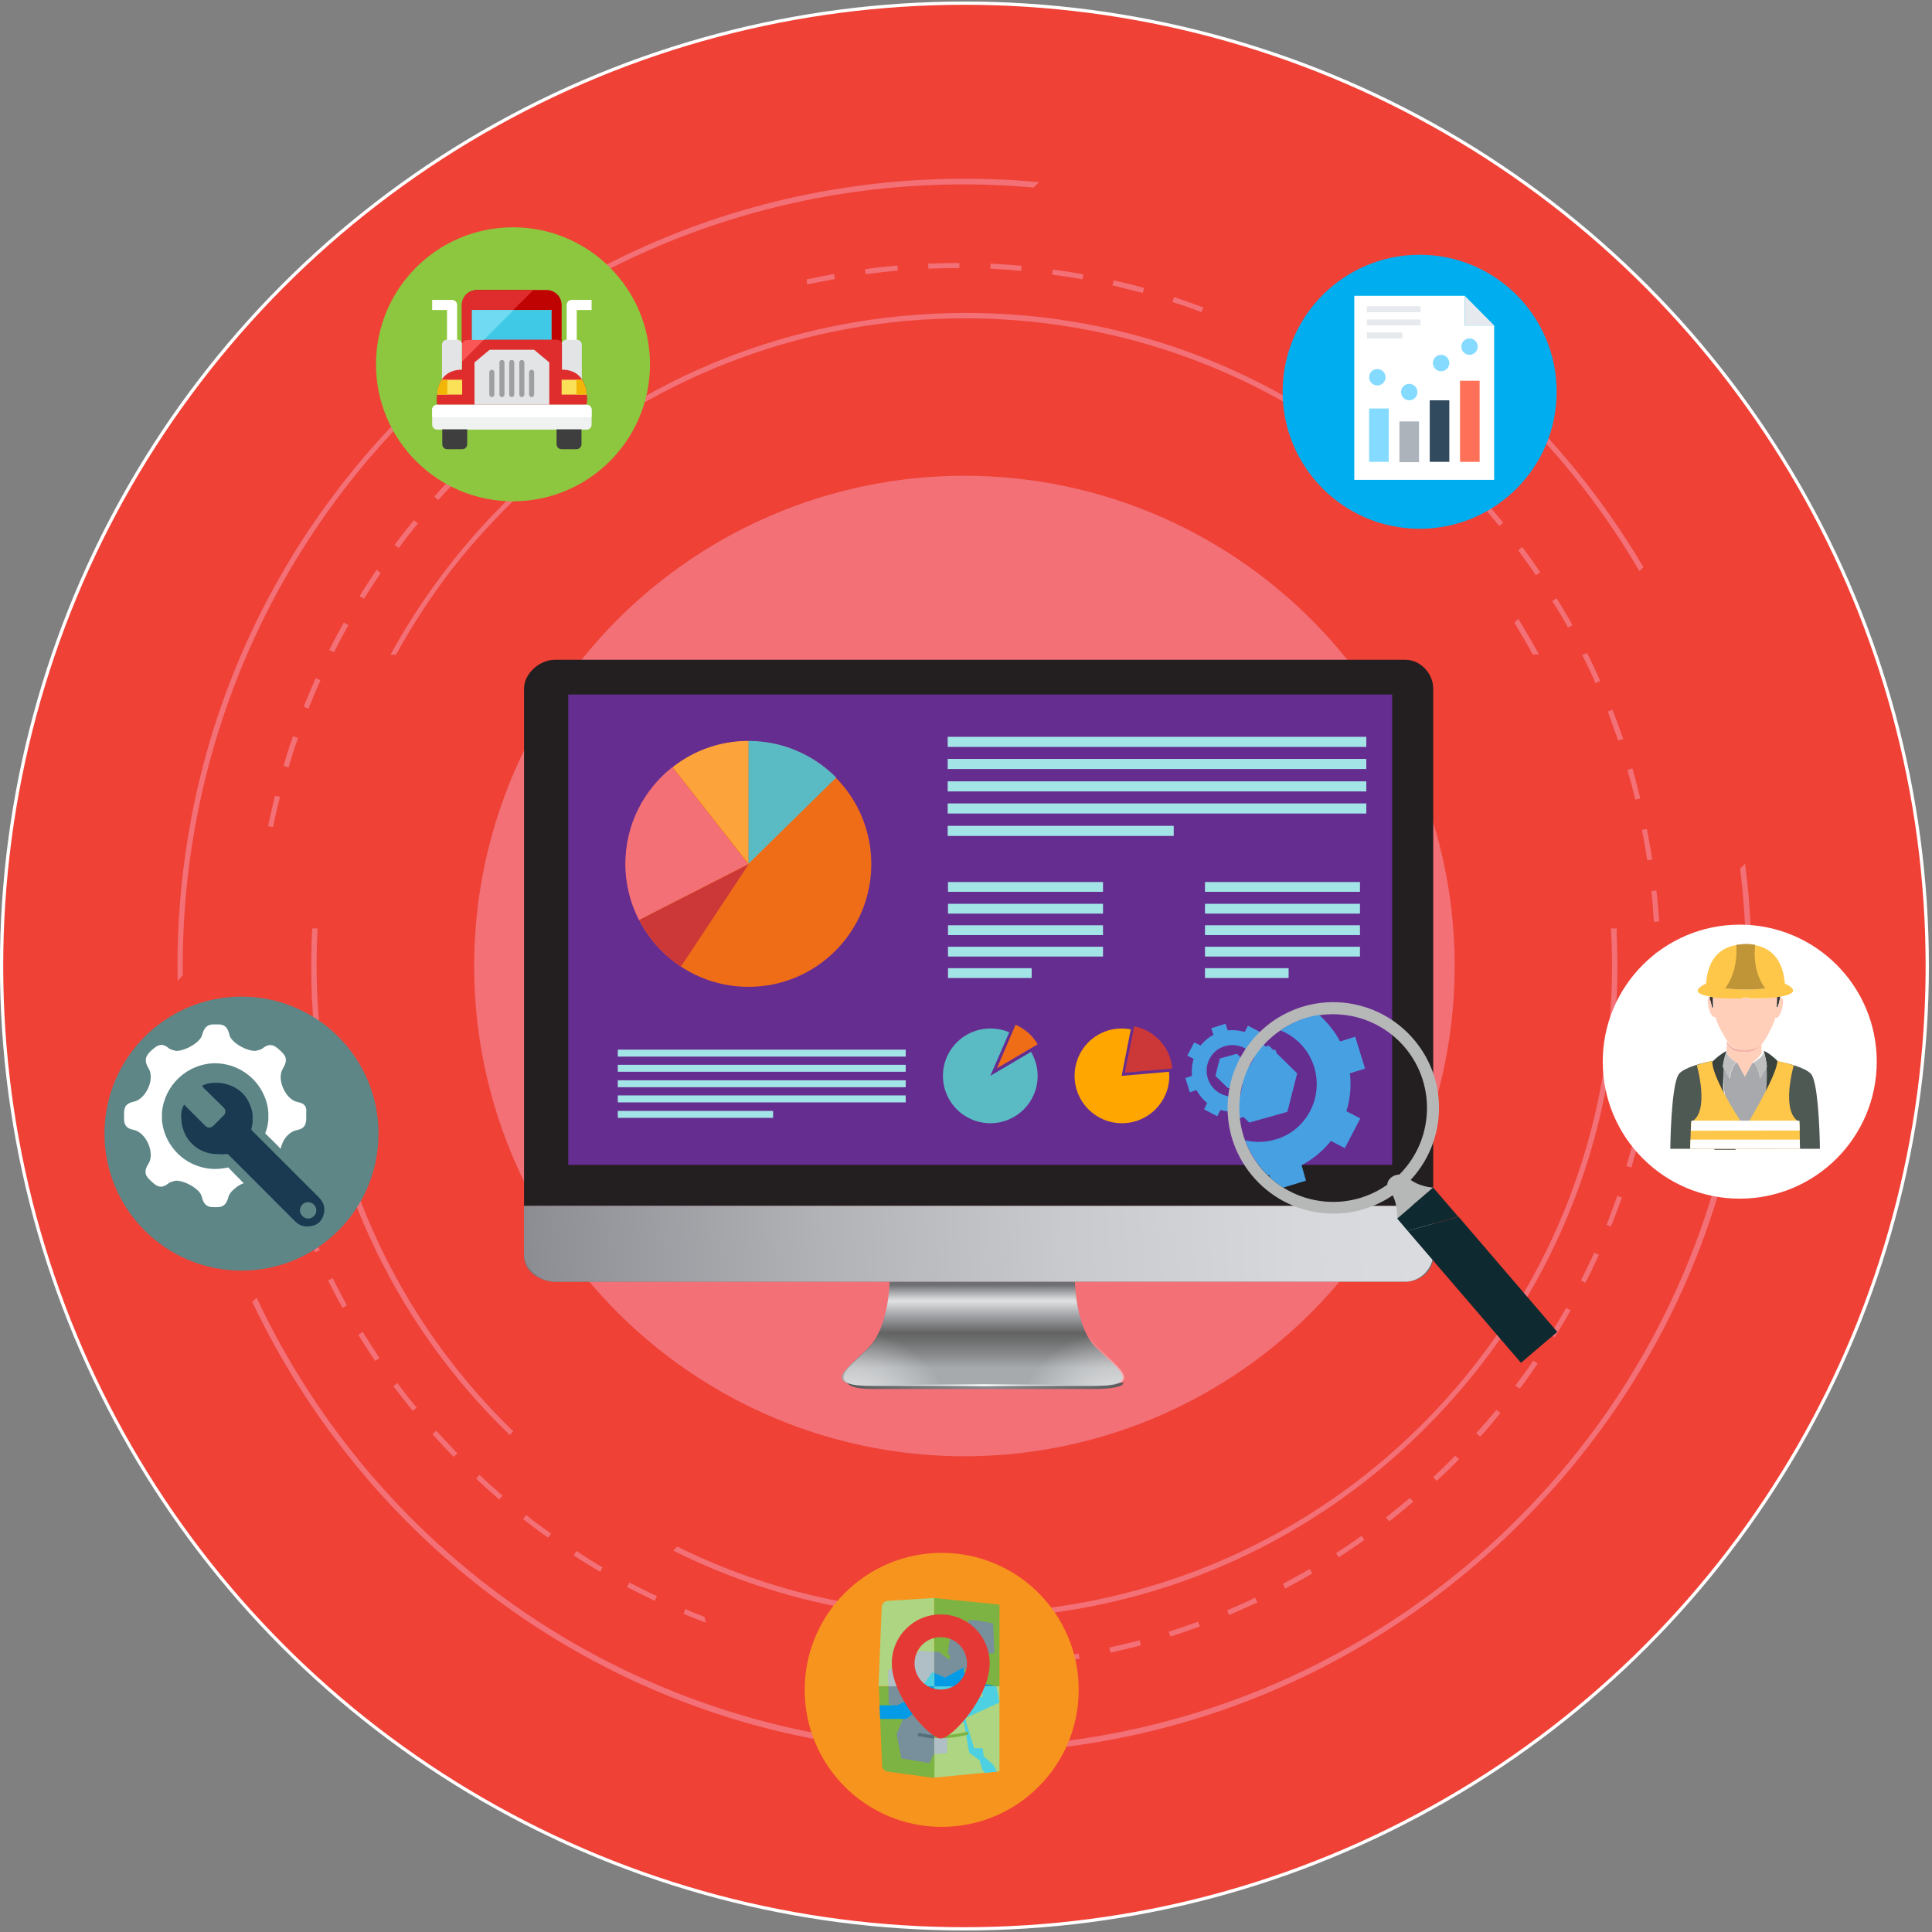 <?xml version="1.0" encoding="utf-8"?>
<!-- Generator: Adobe Illustrator 19.2.1, SVG Export Plug-In . SVG Version: 6.00 Build 0)  -->
<svg version="1.1" id="Layer_1" xmlns="http://www.w3.org/2000/svg" xmlns:xlink="http://www.w3.org/1999/xlink" x="0px" y="0px"
	 viewBox="0 0 612 612" style="enable-background:new 0 0 612 612;" xml:space="preserve">
<rect x="0" y="0" width="612" height="612" fill="#808080" stroke="none"/>
<style type="text/css">
	.st0{fill:#8AF9F6;}
	.st1{clip-path:url(#SVGID_3_);fill:#EF4136;stroke:#FFFFFF;stroke-width:1.035;stroke-miterlimit:10;}
	.st2{fill:none;stroke:#FFFFFF;stroke-width:1.035;stroke-miterlimit:10;}
	.st3{fill:#F27076;}
	.st4{fill:#662D91;}
	.st5{fill:url(#SVGID_4_);}
	.st6{fill:url(#SVGID_6_);}
	.st7{fill:url(#SVGID_7_);}
	.st8{fill:url(#SVGID_8_);}
	.st9{fill:url(#SVGID_9_);}
	.st10{fill:url(#SVGID_10_);}
	.st11{fill:#231F20;}
	.st12{fill:url(#SVGID_11_);}
	.st13{fill:#47A0E2;}
	.st14{fill:#0E2A30;}
	.st15{fill:#B6B7B7;}
	.st16{fill-rule:evenodd;clip-rule:evenodd;fill:#FFA600;}
	.st17{fill-rule:evenodd;clip-rule:evenodd;fill:#CC3737;}
	.st18{fill-rule:evenodd;clip-rule:evenodd;fill:#5ABBC4;}
	.st19{fill-rule:evenodd;clip-rule:evenodd;fill:#F06D17;}
	.st20{fill-rule:evenodd;clip-rule:evenodd;fill:#A3E5E6;}
	.st21{fill-rule:evenodd;clip-rule:evenodd;fill:#F27076;}
	.st22{fill-rule:evenodd;clip-rule:evenodd;fill:#FCA33B;}
	.st23{fill:#8DC63F;}
	.st24{fill:#5E8687;}
	.st25{fill:#F7941E;}
	.st26{fill:#DF2C2C;}
	.st27{fill:#BF0302;}
	.st28{fill:#40C9E7;}
	.st29{fill:#E2E4E5;}
	.st30{fill:#FFFFFF;}
	.st31{fill:#F0F1F1;}
	.st32{fill:#FBE158;}
	.st33{fill:#F3B607;}
	.st34{fill:#3E3E3F;}
	.st35{fill:#6FDAF1;}
	.st36{fill:#9E9FA0;}
	.st37{fill:#FA5655;}
	.st38{fill:none;}
	.st39{fill:#4F5954;}
	.st40{fill:#FFCFBA;}
	.st41{fill:#F4B4A7;}
	.st42{fill:#34393E;}
	.st43{fill:#A7A9AC;}
	.st44{fill:#3B433F;}
	.st45{fill:#BFBFBF;}
	.st46{fill:#323232;}
	.st47{fill:#FFC749;}
	.st48{fill:#BF9537;}
	.st49{fill:#00AEEF;}
	.st50{fill:#E6E9EE;}
	.st51{fill:#FF7058;}
	.st52{fill:#324A5E;}
	.st53{fill:#ACB3BA;}
	.st54{fill:#84DBFF;}
	.st55{fill:#193A51;}
	.st56{fill:#7CB342;}
	.st57{fill:#AED581;}
	.st58{fill:#B0BEC5;}
	.st59{fill:#78909C;}
	.st60{fill:#4DD0E1;}
	.st61{fill:#039BE5;}
	.st62{fill:#546E7A;}
	.st63{fill:#E53935;}
</style>
<g>
	<ellipse class="st0" cx="304.7" cy="566.9" rx="85.3" ry="7.6"/>
</g>
<g>
	<g>
		<g>
			<defs>
				<circle id="SVGID_2_" cx="305.5" cy="306" r="305"/>
			</defs>
			<clipPath id="SVGID_3_">
				<use xlink:href="#SVGID_2_"  style="overflow:visible;"/>
			</clipPath>
			<rect x="-9.7" y="-11.5" class="st1" width="631.8" height="631.8"/>
		</g>
		<g>
			<circle id="SVGID_1_" class="st2" cx="305.5" cy="306" r="305"/>
		</g>
	</g>
</g>
<g>
	<path class="st3" d="M57.9,308.9c-0.8-67.6,25.9-135.2,79.2-184.7C190.5,74.8,260,53.4,327.4,59.4l1.8-1.7
		c-4.7-0.4-9.4-0.8-14.1-0.9c-66.6-2.5-130.1,21-179,66.3c-48.9,45.3-77.2,106.9-79.7,173.4c-0.2,4.7-0.2,9.5-0.1,14.2L57.9,308.9z"
		/>
	<path class="st3" d="M519.3,180.9l1.3-1.2c-9-15.3-19.8-29.8-32.2-43.2c-17.6-19-37.7-34.9-59.6-47.4l-1.4,1.3
		c21.7,12.3,41.9,28,59.8,47.3C499.7,151.1,510.4,165.7,519.3,180.9z"/>
	<path class="st3" d="M551.2,275.1c9.5,76.5-16.6,156.3-77.3,212.6c-100.2,92.8-257.2,86.8-350-13.4c-17.8-19.2-32-40.6-42.6-63.2
		l-1.4,1.3c10.8,22.8,25.1,44,42.7,63.1c45.3,48.9,106.9,77.2,173.4,79.7c66.6,2.5,130.1-21,179-66.3
		c48.9-45.3,77.2-106.9,79.7-173.4c0.5-14.2-0.1-28.2-1.9-41.9L551.2,275.1z"/>
</g>
<g>
	<path class="st3" d="M125.5,207.3c7.6-13.8,16.8-27,27.9-39.1c74.4-82.2,200.8-90,284.8-18.9l1.1-1.2
		c-40.2-34.1-91-51.4-143.9-48.7c-55.2,2.7-106,26.8-143.1,67.8c-11.2,12.4-20.8,25.9-28.6,40.2H125.5z"/>
	<path class="st3" d="M100.6,294.1h-1.7c-0.4,7.3-0.4,14.7-0.1,22.1c2.6,52.9,24.8,101.8,62.7,138.4l1.1-1.2
		C118.3,410.5,97.4,351.8,100.6,294.1z"/>
	<path class="st3" d="M487.5,207.3c-2.1-3.8-4.3-7.6-6.6-11.3l-1.2,1.3c2,3.3,4,6.6,5.8,10H487.5z"/>
	<path class="st3" d="M512.1,294.1h-1.8c3.1,53-14.3,107.2-52.7,149.6c-62.9,69.5-162.9,85.8-243.1,46.2l-1.2,1.3
		c31.4,15.7,66.4,23.1,102.4,21.3c55.2-2.7,106-26.8,143.1-67.8c37.1-41,56-93.9,53.3-149.1C512.2,295.2,512.1,294.7,512.1,294.1z"
		/>
</g>
<g>
	<path class="st3" d="M389.3,511.6c3-1.3,6-2.6,9-4l-0.7-1.5c-2.9,1.4-5.9,2.7-8.9,4L389.3,511.6z"/>
	<path class="st3" d="M125.9,438.1l-1.3,1c2,2.6,4,5.2,6.1,7.8l1.3-1C129.8,443.3,127.8,440.7,125.9,438.1z"/>
	<path class="st3" d="M114.9,421.9l-1.4,0.9c1.7,2.8,3.5,5.6,5.3,8.3l1.4-0.9C118.4,427.4,116.6,424.7,114.9,421.9z"/>
	<path class="st3" d="M91.1,368.5l-1.6,0.5c0.9,3.1,1.9,6.3,3,9.4l1.5-0.5C93,374.7,92,371.6,91.1,368.5z"/>
	<path class="st3" d="M151.9,467.2l-1.1,1.2c2.4,2.2,4.8,4.4,7.3,6.6l1.1-1.2C156.7,471.6,154.2,469.4,151.9,467.2z"/>
	<path class="st3" d="M105.4,404.9l-1.5,0.7c1.5,2.9,3,5.9,4.6,8.7l1.4-0.8C108.4,410.7,106.8,407.8,105.4,404.9z"/>
	<path class="st3" d="M97.5,387l-1.5,0.6c1.2,3,2.5,6.1,3.8,9.1l1.5-0.7C99.9,393.1,98.6,390,97.5,387z"/>
	<path class="st3" d="M370.8,518.4c3.1-1,6.3-2.1,9.3-3.2l-0.6-1.5c-3,1.1-6.2,2.2-9.3,3.2L370.8,518.4z"/>
	<path class="st3" d="M332.1,525.3l0.2,1.6c3.2-0.4,6.5-0.9,9.7-1.5l-0.3-1.6C338.6,524.4,335.3,524.9,332.1,525.3z"/>
	<path class="st3" d="M351.4,521.9l0.4,1.6c3.2-0.7,6.4-1.5,9.6-2.3l-0.4-1.6C357.8,520.4,354.6,521.2,351.4,521.9z"/>
	<path class="st3" d="M166.7,479.9l-1,1.3c2.6,2,5.2,4,7.9,5.9l1-1.3C171.9,483.9,169.2,482,166.7,479.9z"/>
	<path class="st3" d="M182.6,491.3l-0.9,1.4c2.7,1.8,5.6,3.5,8.4,5.2l0.8-1.4C188.1,494.9,185.3,493.1,182.6,491.3z"/>
	<path class="st3" d="M223.2,512.2c-2.1-0.8-4.1-1.6-6.1-2.5l-0.6,1.5c2.3,1,4.7,1.9,7,2.8L223.2,512.2z"/>
	<path class="st3" d="M199.4,501.3l-0.8,1.4c2.9,1.5,5.9,3,8.8,4.4l0.7-1.5C205.2,504.3,202.3,502.8,199.4,501.3z"/>
	<path class="st3" d="M138.2,453.2l-1.2,1.1c2.2,2.4,4.4,4.9,6.7,7.2l1.2-1.1C142.6,458,140.4,455.6,138.2,453.2z"/>
	<path class="st3" d="M132.4,165.8l-1.3-1c-2.1,2.5-4.1,5.1-6.1,7.8l1.3,1C128.3,170.9,130.3,168.3,132.4,165.8z"/>
	<path class="st3" d="M158.7,136.6c-2.5,2.1-4.9,4.3-7.3,6.6l1.1,1.2c2.4-2.2,4.8-4.4,7.3-6.5L158.7,136.6z"/>
	<path class="st3" d="M144.3,150.1c-2.3,2.3-4.6,4.7-6.7,7.2l1.2,1.1c2.2-2.4,4.4-4.8,6.7-7.1L144.3,150.1z"/>
	<path class="st3" d="M172.8,125.5c-2.2,1.6-4.4,3.2-6.5,4.9l1,1.3c1.9-1.5,3.8-2.9,5.7-4.3L172.8,125.5z"/>
	<path class="st3" d="M264.5,88.4l-0.3-1.6c-2.9,0.5-5.8,1.1-8.7,1.7l0.2,1.6C258.7,89.5,261.6,88.9,264.5,88.4z"/>
	<path class="st3" d="M312.7,527l0.2,1.6c3.2-0.1,6.4-0.4,9.6-0.6l-0.1-1.6C319.2,526.6,315.9,526.9,312.7,527z"/>
	<path class="st3" d="M119.3,180.5c-1.8,2.7-3.7,5.5-5.4,8.3l1.4,0.9c1.7-2.8,3.5-5.5,5.3-8.2L119.3,180.5z"/>
	<path class="st3" d="M108.9,197.2c-1.6,2.9-3.2,5.8-4.6,8.7l1.5,0.7c1.5-2.9,3-5.8,4.6-8.6L108.9,197.2z"/>
	<path class="st3" d="M87.1,252.1c-0.8,3.2-1.5,6.4-2.2,9.6l1.6,0.3c0.6-3.2,1.4-6.4,2.2-9.6L87.1,252.1z"/>
	<path class="st3" d="M100,214.8c-1.3,3-2.6,6-3.8,9.1l1.5,0.6c1.2-3,2.5-6.1,3.8-9L100,214.8z"/>
	<path class="st3" d="M92.8,233.2c-1.1,3.1-2.1,6.3-3,9.4l1.6,0.5c0.9-3.1,1.9-6.3,3-9.3L92.8,233.2z"/>
	<path class="st3" d="M516.8,369.8c0.9-3.1,1.8-6.3,2.6-9.5l-1.6-0.4c-0.8,3.1-1.7,6.3-2.6,9.5L516.8,369.8z"/>
	<path class="st3" d="M505.4,216.4l1.5-0.7c-1.3-3-2.7-6-4.2-8.9l-1.5,0.7C502.7,210.4,504.1,213.4,505.4,216.4z"/>
	<path class="st3" d="M474.9,166.6l1.3-1c-2.1-2.5-4.2-5.1-6.4-7.5l-1.2,1.1C470.7,161.5,472.8,164,474.9,166.6z"/>
	<path class="st3" d="M407.1,503.2c2.9-1.5,5.8-3.1,8.6-4.8l-0.8-1.4c-2.8,1.6-5.7,3.2-8.5,4.7L407.1,503.2z"/>
	<path class="st3" d="M486.5,182.2l1.4-0.9c-1.8-2.7-3.7-5.4-5.7-8l-1.3,1C482.8,176.9,484.7,179.5,486.5,182.2z"/>
	<path class="st3" d="M303.9,84.9l0-1.6c-3.3,0-6.6,0.1-9.9,0.2l0.1,1.6C297.4,85,300.7,84.9,303.9,84.9z"/>
	<path class="st3" d="M274.2,86.9l0.5-0.1c3.2-0.4,6.5-0.8,9.7-1.1l-0.1-1.6c-3.2,0.3-6.5,0.6-9.8,1.1l-0.5,0.1L274.2,86.9z"/>
	<path class="st3" d="M323.5,85.8l0.1-1.6c-3.3-0.3-6.6-0.5-9.8-0.7l-0.1,1.6C317,85.3,320.3,85.5,323.5,85.8z"/>
	<path class="st3" d="M380.6,98.9l0.6-1.5c-3.1-1.2-6.2-2.2-9.3-3.3l-0.5,1.6C374.4,96.6,377.6,97.7,380.6,98.9z"/>
	<path class="st3" d="M362,92.8l0.4-1.6c-3.2-0.9-6.4-1.7-9.6-2.4l-0.4,1.6C355.6,91.2,358.8,92,362,92.8z"/>
	<path class="st3" d="M342.9,88.5l0.3-1.6c-3.2-0.6-6.5-1.1-9.7-1.5l-0.2,1.6C336.4,87.4,339.7,87.9,342.9,88.5z"/>
	<path class="st3" d="M496.7,198.8l1.4-0.8c-1.6-2.9-3.3-5.7-5-8.5l-1.4,0.9C493.5,193.2,495.2,196,496.7,198.8z"/>
	<path class="st3" d="M468.9,455.1c2.2-2.4,4.3-4.9,6.4-7.5l-1.3-1c-2.1,2.5-4.2,5-6.4,7.4L468.9,455.1z"/>
	<path class="st3" d="M481.4,439.9c2-2.6,3.9-5.3,5.7-8l-1.4-0.9c-1.8,2.7-3.8,5.4-5.7,7.9L481.4,439.9z"/>
	<path class="st3" d="M492.5,423.6c1.7-2.8,3.4-5.6,5-8.5l-1.4-0.8c-1.6,2.8-3.3,5.7-5,8.4L492.5,423.6z"/>
	<path class="st3" d="M424.1,493.3c2.7-1.8,5.5-3.6,8.1-5.5l-0.9-1.3c-2.6,1.9-5.4,3.7-8.1,5.5L424.1,493.3z"/>
	<path class="st3" d="M502.2,406.4c1.5-2.9,2.9-5.9,4.3-8.9l-1.5-0.7c-1.3,3-2.8,5.9-4.2,8.8L502.2,406.4z"/>
	<path class="st3" d="M440.1,481.9c2.6-2,5.1-4.1,7.6-6.2l-1.1-1.2c-2.5,2.1-5,4.2-7.6,6.2L440.1,481.9z"/>
	<path class="st3" d="M455.1,469.1c2.4-2.2,4.8-4.5,7.1-6.9l-1.2-1.1c-2.3,2.3-4.6,4.6-7,6.8L455.1,469.1z"/>
	<path class="st3" d="M521.8,272.5l1.6-0.2c-0.5-3.2-1.1-6.5-1.7-9.7l-1.6,0.3C520.8,266.1,521.3,269.3,521.8,272.5z"/>
	<path class="st3" d="M510.3,388.5c1.2-3,2.4-6.1,3.5-9.2l-1.5-0.5c-1.1,3.1-2.2,6.2-3.4,9.2L510.3,388.5z"/>
	<path class="st3" d="M512.6,234.6l1.6-0.5c-1.1-3.1-2.2-6.2-3.4-9.3l-1.5,0.6C510.4,228.4,511.5,231.5,512.6,234.6z"/>
	<path class="st3" d="M518,253.3l1.6-0.4c-0.8-3.2-1.6-6.4-2.5-9.5l-1.6,0.5C516.4,247,517.3,250.2,518,253.3z"/>
	<path class="st3" d="M525.6,291.9c-0.2-3.2-0.5-6.5-0.9-9.8l-1.6,0.2c0.4,3.2,0.6,6.5,0.8,9.7L525.6,291.9z"/>
	<path class="st3" d="M521.6,350.7c0.7-3.2,1.2-6.5,1.8-9.7l-1.6-0.3c-0.5,3.2-1.1,6.4-1.7,9.6L521.6,350.7z"/>
	<path class="st3" d="M524.7,331.2c0.4-3.2,0.7-6.5,0.9-9.8l-1.6-0.1c-0.2,3.2-0.5,6.5-0.9,9.7L524.7,331.2z"/>
	<path class="st3" d="M526,311.6c0.1-3.3,0.1-6.6,0-9.9l-1.6,0c0.1,3.2,0.1,6.5,0,9.8L526,311.6z"/>
</g>
<circle class="st3" cx="305.5" cy="306" r="155.3"/>
<rect x="176.5" y="218.8" class="st4" width="266.9" height="154.6"/>
<g>
	<g>
		<linearGradient id="SVGID_4_" gradientUnits="userSpaceOnUse" x1="267.453" y1="438.377" x2="357.518" y2="438.377">
			<stop  offset="6.060610e-003" style="stop-color:#58595B"/>
			<stop  offset="0.28" style="stop-color:#757679"/>
			<stop  offset="0.509" style="stop-color:#88898D"/>
			<stop  offset="1" style="stop-color:#58595B"/>
		</linearGradient>
		<path class="st5" d="M268,438v-1.2c0,0,0,0.1,0,0.1v0c0,1.7,1.7,3.1,8.7,3.1c13.6,0,28.4,0,33.8,0c1.4,0,2.1,0,2.1,0
			c5.4,0,20.2,0,33.8,0c7,0,9.5-1,9.5-2h-0.7l0,0H268z"/>
		<linearGradient id="SVGID_6_" gradientUnits="userSpaceOnUse" x1="311.169" y1="403.643" x2="311.169" y2="443.739">
			<stop  offset="8.484850e-002" style="stop-color:#6D6F73"/>
			<stop  offset="0.127" style="stop-color:#97999C"/>
			<stop  offset="0.184" style="stop-color:#CCCDCE"/>
			<stop  offset="0.212" style="stop-color:#E0E1E2"/>
			<stop  offset="0.315" style="stop-color:#A7A9AC"/>
			<stop  offset="0.389" style="stop-color:#868789"/>
			<stop  offset="0.461" style="stop-color:#636363"/>
			<stop  offset="0.526" style="stop-color:#6E6F6F"/>
			<stop  offset="0.645" style="stop-color:#8B8D8F"/>
			<stop  offset="0.739" style="stop-color:#A6AAAD"/>
		</linearGradient>
		<path class="st6" d="M347,426.7c-6.3-6.4-6.5-20.7-6.5-20.7h-28.3h-2.1h-28.3c0,0-0.2,14.2-6.5,20.7c-6.3,6.4-16.1,12.3,0.9,12.3
			c13.6,0,28.4,0,33.8,0c1.4,0,2.1,0,2.1,0c5.4,0,20.2,0,33.8,0C363.2,439,353.3,433.1,347,426.7z"/>
		<radialGradient id="SVGID_7_" cx="354.496" cy="454.27" r="33.46" gradientUnits="userSpaceOnUse">
			<stop  offset="0" style="stop-color:#FFFFFF"/>
			<stop  offset="1" style="stop-color:#FFFFFF;stop-opacity:0"/>
		</radialGradient>
		<path class="st7" d="M316.8,439c3.5-7,14.6-14.1,28.5-15.5c0.6,1.1,1.4,2.1,2.2,3c6.2,6.3,15.8,12.5-0.1,12.5H316.8z"/>
		
			<radialGradient id="SVGID_8_" cx="410.134" cy="454.27" r="33.46" gradientTransform="matrix(-1 0 0 1 678.926 0)" gradientUnits="userSpaceOnUse">
			<stop  offset="0" style="stop-color:#FFFFFF"/>
			<stop  offset="1" style="stop-color:#FFFFFF;stop-opacity:0"/>
		</radialGradient>
		<path class="st8" d="M306.5,439c-3.5-7-14.6-14.1-28.5-15.5c-0.6,1.1-1.4,2.1-2.2,3c-6.2,6.3-15.8,12.5,0.1,12.5H306.5z"/>
		<linearGradient id="SVGID_9_" gradientUnits="userSpaceOnUse" x1="275.871" y1="438.849" x2="346.544" y2="438.849">
			<stop  offset="6.060610e-003" style="stop-color:#FFFFFF;stop-opacity:0"/>
			<stop  offset="0.509" style="stop-color:#FFFFFF"/>
			<stop  offset="1" style="stop-color:#FFFFFF;stop-opacity:0"/>
		</linearGradient>
		<path class="st9" d="M275.9,438.8c5.9-0.1,11.8-0.1,17.7-0.2l17.7-0.1l17.7,0.1l8.8,0.1l8.8,0.1l-8.8,0.1l-8.8,0.1l-17.7,0.1
			l-17.7-0.1C287.6,439,281.8,438.9,275.9,438.8z"/>
		<linearGradient id="SVGID_10_" gradientUnits="userSpaceOnUse" x1="160.958" y1="403.492" x2="474.019" y2="382.971">
			<stop  offset="0" style="stop-color:#78797D"/>
			<stop  offset="0.317" style="stop-color:#737478"/>
			<stop  offset="0.491" style="stop-color:#6D6F73"/>
			<stop  offset="1" style="stop-color:#6D6F73"/>
		</linearGradient>
		<path class="st10" d="M166,398c0,4.7,5,8,9.7,8h132.5h4.5h132.5c4.7,0,8.8-3.3,8.8-8v-16H166V398z"/>
		<path class="st11" d="M445.2,209H312.7h-4.5H175.7c-4.7,0-9.7,4.3-9.7,9.1V382h288V218.1C454,213.3,449.9,209,445.2,209z M441,369
			H180V220h261V369z"/>
		<linearGradient id="SVGID_11_" gradientUnits="userSpaceOnUse" x1="161.02" y1="403.485" x2="474.014" y2="382.969">
			<stop  offset="0" style="stop-color:#898A8F"/>
			<stop  offset="4.993153e-002" style="stop-color:#909196"/>
			<stop  offset="0.314" style="stop-color:#B1B2B6"/>
			<stop  offset="0.566" style="stop-color:#C8CACD"/>
			<stop  offset="0.801" style="stop-color:#D6D8DB"/>
			<stop  offset="1" style="stop-color:#DBDDE0"/>
		</linearGradient>
		<path class="st12" d="M166,397.1c0,4.7,5,8.9,9.7,8.9h132.5h4.5h132.5c4.7,0,8.8-4.2,8.8-8.9V382H166V397.1z"/>
	</g>
	<g>
		<g>
			<g>
				<path class="st13" d="M401.9,333.2c-0.9-1.6-2-3-3.4-4.1l1-2l-4.2-2.2l-1,2c-1.7-0.5-3.5-0.7-5.4-0.5l-0.7-2.1l-4.5,1.4l0.7,2.1
					c-0.4,0.2-0.8,0.5-1.2,0.7c-1.1,0.8-2.1,1.7-2.9,2.7l-2-1l-2.2,4.2l2,1c-0.5,1.7-0.7,3.5-0.5,5.4l-2.1,0.7l1.4,4.5l2.1-0.7
					c0.9,1.6,2,3,3.4,4.1l-1,2l4.2,2.2l1-2c1.7,0.5,3.5,0.7,5.4,0.5l0.7,2.1l4.5-1.4l-0.7-2.1c0.4-0.2,0.8-0.5,1.2-0.7
					c1.1-0.8,2.1-1.7,2.9-2.7l2,1l2.2-4.2l-2-1c0.5-1.7,0.7-3.5,0.5-5.4l2.1-0.7l-1.4-4.5L401.9,333.2z M398.2,336.8
					c1.1,3.5-0.3,7.2-3.2,9.2c-0.6,0.4-1.4,0.8-2.2,1c-4.3,1.3-8.9-1.1-10.2-5.4c-1.1-3.5,0.3-7.2,3.2-9.2c0.7-0.4,1.4-0.8,2.2-1
					C392.3,330.1,396.9,332.5,398.2,336.8z"/>
				<polygon class="st13" points="389,344.7 385,340.8 386.4,335.3 391.8,333.8 395.8,337.7 394.4,343.2 				"/>
			</g>
		</g>
		<g>
			<polygon class="st14" points="462,385.4 493.3,421.9 481.8,431.7 445.9,389.9 			"/>
			<path class="st15" d="M454,376.2c0,0-4.7-0.2-8-3.1c-3.3-2.9-8.5,0.9-5.8,4.1c2.7,3.2,2.4,8.8,2.4,8.8L454,376.2z"/>
			<path class="st15" d="M425.4,317.6c18.4,1.7,32,18,30.3,36.4l0,0c-1.7,18.4-18,32-36.4,30.3l0,0c-18.4-1.7-32-18-30.3-36.4l0,0
				C390.7,329.5,407,315.9,425.4,317.6L425.4,317.6z M425,321.4c-16.3-1.5-30.8,10.5-32.3,26.9l0,0c-1.5,16.3,10.5,30.8,26.9,32.3
				l0,0c16.3,1.5,30.8-10.5,32.3-26.9l0,0C453.4,337.3,441.4,322.9,425,321.4L425,321.4z"/>
			<polygon class="st14" points="445.9,389.9 442.6,386 454,376.2 461.9,385.4 			"/>
		</g>
		<path class="st13" d="M412.3,369.1c1-0.5,1.9-1.1,2.8-1.7c2.5-1.7,4.7-3.7,6.5-6l4.4,2.3l4.9-9.4l-4.4-2.3c1.2-3.8,1.6-7.9,1.1-12
			l4.8-1.5l-3.1-10.1l-4.8,1.5c-1.7-3.2-4-6-6.6-8.4c-4.5,0.7-8.7,2.4-12.3,4.9c5,2,9,6.1,10.7,11.6c2.4,7.9-0.7,16.2-7.2,20.6
			c-1.5,1-3.1,1.8-4.9,2.3c-3.3,1-6.6,1.1-9.8,0.3c1.6,4.2,4,8,7.2,11.1c0.2,0,0.3,0,0.5,0l0.2,0.7c1.3,1.2,2.7,2.2,4.2,3.2l7.2-2.2
			L412.3,369.1z"/>
		<path class="st13" d="M407.8,352.2l3.1-12.2l-9-8.8l-2.3,0.7c-3.7,4.5-6.2,10.1-6.8,16.3c-0.1,1.5-0.2,3-0.1,4.4l3,3L407.8,352.2z
			"/>
	</g>
</g>
<g>
	<path class="st16" d="M355.3,325.8c1,0,2,0.1,2.9,0.3l-2.9,14.7l15-1.3c0,0.4,0.1,0.8,0.1,1.3c0,8.3-6.7,15-15,15s-15-6.7-15-15
		S347,325.8,355.3,325.8z"/>
	<path class="st17" d="M359.3,325.1c6.5,1.3,11.5,6.7,12,13.4l-15,1.3L359.3,325.1z"/>
	<path class="st18" d="M313.7,325.8c2.1,0,4.1,0.4,6,1.2l-6,13.8l12.9-7.6c1.3,2.2,2.1,4.8,2.1,7.6c0,8.3-6.7,15-15,15
		c-8.3,0-15-6.7-15-15S305.4,325.8,313.7,325.8z"/>
	<path class="st19" d="M321.7,324.6c2.9,1.3,5.4,3.4,7,6.2l-12.9,7.6L321.7,324.6z"/>
</g>
<g>
	<rect x="300.3" y="279.4" class="st20" width="49.1" height="3.1"/>
	<rect x="300.3" y="286.3" class="st20" width="49.1" height="3.1"/>
	<rect x="300.3" y="293.1" class="st20" width="49.1" height="3.1"/>
	<rect x="300.3" y="299.9" class="st20" width="49.1" height="3.1"/>
	<rect x="300.3" y="306.7" class="st20" width="26.5" height="3.1"/>
</g>
<g>
	<rect x="381.7" y="279.4" class="st20" width="49.1" height="3.1"/>
	<rect x="381.7" y="286.3" class="st20" width="49.1" height="3.1"/>
	<rect x="381.7" y="293.1" class="st20" width="49.1" height="3.1"/>
	<rect x="381.7" y="299.9" class="st20" width="49.1" height="3.1"/>
	<rect x="381.7" y="306.7" class="st20" width="26.5" height="3.1"/>
</g>
<g>
	<circle class="st19" cx="237.1" cy="273.7" r="38.9"/>
	<path class="st17" d="M215.7,306.2c-5.6-3.7-10.2-8.8-13.2-14.8l34.7-17.7L215.7,306.2z"/>
	<path class="st21" d="M202.4,291.4c-2.7-5.3-4.3-11.3-4.3-17.7c0-12.5,5.8-23.5,14.9-30.7l24,30.7L202.4,291.4z"/>
	<path class="st22" d="M213.1,243c6.6-5.2,14.9-8.3,24-8.3v38.9L213.1,243z"/>
	<path class="st18" d="M237.1,234.7v38.9l27.8-27.3C257.8,239.2,248,234.7,237.1,234.7z"/>
</g>
<g>
	<rect x="300.2" y="233.4" class="st20" width="132.6" height="3.2"/>
	<rect x="300.2" y="240.4" class="st20" width="132.6" height="3.2"/>
	<rect x="300.2" y="247.5" class="st20" width="132.6" height="3.2"/>
	<rect x="300.2" y="254.5" class="st20" width="132.6" height="3.2"/>
	<rect x="300.2" y="261.6" class="st20" width="71.6" height="3.2"/>
</g>
<g>
	<rect x="195.7" y="332.5" class="st20" width="91.2" height="2.2"/>
	<rect x="195.7" y="337.3" class="st20" width="91.2" height="2.2"/>
	<rect x="195.7" y="342.2" class="st20" width="91.2" height="2.2"/>
	<rect x="195.7" y="347" class="st20" width="91.2" height="2.2"/>
	<rect x="195.7" y="351.9" class="st20" width="49.2" height="2.2"/>
</g>
<circle class="st23" cx="162.5" cy="115.4" r="43.4"/>
<circle class="st24" cx="76.5" cy="359.1" r="43.4"/>
<circle class="st25" cx="298.3" cy="535.3" r="43.4"/>
<g>
	<g>
		<path class="st26" d="M149.5,98.2v11h-3.2V96.6c0-2.6,2.1-4.7,4.7-4.7h22.1c2.6,0,4.7,2.1,4.7,4.7v12.6h-3.2v-11H149.5z"/>
	</g>
	<g>
		<path class="st27" d="M177.9,117.1v-7.9V96.6c0-2.6-2.1-4.7-4.7-4.7h-22.1c-2.6,0-4.7,2.1-4.7,4.7v12.6v7.9
			c-2.1,0-3.6,0.5-4.7,1.3c-0.7,0.5-1.3,1.1-1.7,1.8c-1,1.5-1.3,3.2-1.5,4.7c-0.2,1.8,0,3.2,0,3.2h47.3
			C185.8,128.2,187.4,117.1,177.9,117.1z M174.8,98.2v9.5h-25.2v-9.5H174.8z"/>
	</g>
	<g>
		<path class="st26" d="M149.5,107.7v-9.5h13.1l6.3-6.3h-17.9c-2.6,0-4.7,2.1-4.7,4.7v12.6h3.2V107.7z"/>
	</g>
	<g>
		<rect x="149.5" y="98.2" class="st28" width="25.2" height="9.5"/>
	</g>
	<g>
		<path class="st29" d="M177.9,109.2c0-0.9,0.7-1.6,1.6-1.6h3.2c0.9,0,1.6,0.7,1.6,1.6v11h-6.3V109.2z"/>
	</g>
	<g>
		<g>
			<path class="st30" d="M179.5,107.7h3.2v-9.5h4.7V95h-6.3c-0.9,0-1.6,0.7-1.6,1.6V107.7z"/>
		</g>
	</g>
	<g>
		<path class="st29" d="M146.4,109.2c0-0.9-0.7-1.6-1.6-1.6h-3.2c-0.9,0-1.6,0.7-1.6,1.6v11h6.3V109.2z"/>
	</g>
	<g>
		<path class="st31" d="M187.4,134.5c0,0.9-0.7,1.6-1.6,1.6h-47.3c-0.9,0-1.6-0.7-1.6-1.6v-4.7c0-0.9,0.7-1.6,1.6-1.6h47.3
			c0.9,0,1.6,0.7,1.6,1.6V134.5z"/>
	</g>
	<g>
		<path class="st26" d="M185.8,128.2h-47.3c0,0-0.2-1.4,0-3.2c0.4-4.8,2.9-7.9,7.9-7.9v-7.9c0-0.9,0.7-1.6,1.6-1.6h28.4
			c0.9,0,1.6,0.7,1.6,1.6v7.9C187.4,117.1,185.8,128.2,185.8,128.2z"/>
	</g>
	<g>
		<path class="st32" d="M177.9,120.3v4.7h7.9c-0.1-1.5-0.5-3.2-1.5-4.7H177.9z"/>
	</g>
	<g>
		<path class="st33" d="M182.6,120.3v4.7h3.2c-0.1-1.5-0.5-3.2-1.5-4.7H182.6z"/>
	</g>
	<g>
		<g>
			<path class="st30" d="M144.8,107.7h-3.2v-9.5h-4.7V95h6.3c0.9,0,1.6,0.7,1.6,1.6V107.7z"/>
		</g>
	</g>
	<g>
		<path class="st34" d="M148,136h-7.9v4.7c0,0.9,0.7,1.6,1.6,1.6h4.7c0.9,0,1.6-0.7,1.6-1.6V136z"/>
	</g>
	<g>
		<path class="st34" d="M184.2,136h-7.9v4.7c0,0.9,0.7,1.6,1.6,1.6h4.7c0.9,0,1.6-0.7,1.6-1.6V136z"/>
	</g>
	<g>
		<path class="st30" d="M185.8,128.2h-47.3c-0.9,0-1.6,0.7-1.6,1.6v2.4h50.5v-2.4C187.4,128.9,186.7,128.2,185.8,128.2z"/>
	</g>
	<g>
		<polygon class="st35" points="149.5,98.2 149.5,107.7 153.2,107.7 162.7,98.2 		"/>
	</g>
	<g>
		<path class="st32" d="M146.4,120.3v4.7h-7.9c0.1-1.5,0.5-3.2,1.5-4.7H146.4z"/>
	</g>
	<g>
		<path class="st33" d="M141.7,120.3v4.7h-3.2c0.1-1.5,0.5-3.2,1.5-4.7H141.7z"/>
	</g>
	<g>
		<polygon class="st29" points="174,128.2 150.3,128.2 150.3,114.8 155.1,110.8 169.2,110.8 174,114.8 		"/>
	</g>
	<g>
		<path class="st36" d="M156.6,125c0,0.4-0.4,0.8-0.8,0.8s-0.8-0.4-0.8-0.8v-7.1c0-0.4,0.4-0.8,0.8-0.8s0.8,0.4,0.8,0.8V125z"/>
	</g>
	<g>
		<path class="st36" d="M159.8,125c0,0.4-0.4,0.8-0.8,0.8s-0.8-0.4-0.8-0.8v-10.2c0-0.4,0.4-0.8,0.8-0.8s0.8,0.4,0.8,0.8V125z"/>
	</g>
	<g>
		<path class="st36" d="M162.9,125c0,0.4-0.4,0.8-0.8,0.8s-0.8-0.4-0.8-0.8v-10.2c0-0.4,0.4-0.8,0.8-0.8s0.8,0.4,0.8,0.8V125z"/>
	</g>
	<g>
		<path class="st36" d="M166.1,125c0,0.4-0.4,0.8-0.8,0.8s-0.8-0.4-0.8-0.8v-10.2c0-0.4,0.4-0.8,0.8-0.8s0.8,0.4,0.8,0.8V125z"/>
	</g>
	<g>
		<path class="st36" d="M169.2,125c0,0.4-0.4,0.8-0.8,0.8c-0.4,0-0.8-0.4-0.8-0.8v-7.1c0-0.4,0.4-0.8,0.8-0.8c0.4,0,0.8,0.4,0.8,0.8
			V125z"/>
	</g>
	<g>
		<path class="st37" d="M153.2,107.7H148c-0.9,0-1.6,0.7-1.6,1.6v5.2L153.2,107.7z"/>
	</g>
</g>
<g>
	<circle class="st30" cx="551.1" cy="336.3" r="43.4"/>
	<g>
		<path class="st38" d="M563.7,316.9c0,0.1,0,0.3-0.1,0.4C563.6,317.2,563.6,317.1,563.7,316.9z"/>
		<path class="st38" d="M541.7,315.9c0,0.3,0.1,0.6,0.1,0.8C541.8,316.5,541.7,316.2,541.7,315.9z"/>
		<path class="st38" d="M541.9,317.4C541.9,317.4,541.9,317.4,541.9,317.4c0-0.1,0-0.2,0-0.2C541.9,317.3,541.9,317.3,541.9,317.4z"
			/>
		<path class="st38" d="M563.4,318.1c0-0.1,0-0.1,0-0.2C563.5,318,563.4,318.1,563.4,318.1C563.4,318.1,563.4,318.1,563.4,318.1z"/>
		<path class="st39" d="M573.6,340.1c-2-2-7.3-3.3-10.5-3.9c0.3,0.3,0.5,0.5,0.5,0.5l2,6.1l-2.2,2.1l1.7,3.7l-2.7,15.3h14.1
			C576.4,357,575.8,342.3,573.6,340.1z"/>
		<path class="st39" d="M542.1,344.9l-2.2-2.1l2-6.2c0,0,0.2-0.2,0.5-0.5c-3.2,0.6-8.4,1.9-10.4,3.9c-2.2,2.2-2.8,16.9-2.9,23.9h5.3
			l0,0h2l0.5-8l0.3,8h6l-2.7-15.3L542.1,344.9z"/>
		<path class="st40" d="M546.9,332.9C546.9,332.9,546.9,332.9,546.9,332.9C546.9,332.9,547,332.9,546.9,332.9
			C547,332.9,547,333,546.9,332.9c0.3,2.1,2.9,3.5,3.3,3.8l0.1,0l2.4,4.5l2.5-4.5c0,0-0.3,0-0.3,0c0,0,2.1-1.3,3.1-3.1v-3.1
			c-1,1.8-2.3,2.8-5.6,2.8c-3.1,0-4.4-0.9-5.4-2.6L546.9,332.9C547,332.9,547,332.9,546.9,332.9C547,332.9,546.9,332.9,546.9,332.9z
			"/>
		<path class="st41" d="M552.4,333.3c3.3,0,4.6-1,5.6-2.8V330c-1,1.6-2.3,2.5-5.5,2.5c-3.2,0-4.5-0.9-5.5-2.7v0.8
			C548,332.4,549.3,333.3,552.4,333.3z"/>
		<polygon class="st42" points="536.4,364 537.1,364 536.8,356 		"/>
		<path class="st43" d="M559.6,338.1l-2.1,3.6c0,0-0.4-4.4-2.3-5.1l-2.5,4.5l-2.4-4.5l-0.1,0c0,0,0.1,0,0.1,0
			c-1.9,0.6-2.3,5.1-2.3,5.1l-2-3.5c-0.1,1.6-0.1,3.6,0,5.8c0.1,2.3,1.9,10,4,20h2.9h3.2c1.8-10,3.5-17.7,3.6-20
			C559.7,341.8,559.7,339.8,559.6,338.1z"/>
		<path class="st44" d="M547,332.9C547,332.9,546.9,332.9,547,332.9c0,0.1,0,0.1,0,0.1C547,333,547,332.9,547,332.9z"/>
		<path class="st44" d="M546,338.3l-0.2-0.3c0.2-2.1,1.1-4.9,1.1-5c0,0,0,0-0.1,0c-1.4,0.6-3.5,2.4-4.4,3.3
			c-0.3,0.3-0.5,0.5-0.5,0.5l-2,6.2l2.2,2.1l-1.7,3.8l2.7,15.3h2.4h4.3c-2-10-3.9-17.7-4-20C545.9,341.8,545.9,339.9,546,338.3z"/>
		<path class="st44" d="M563.4,344.9l2.2-2.1l-2-6.2c0,0-0.2-0.2-0.5-0.5c-0.9-0.9-2.9-2.7-4.4-3.2c0.3,0.8,0.4,1.6,0.6,2.4
			c0.2,0.8,0.3,1.7,0.4,2.5l-0.1,0.2c0.1,1.6,0.1,3.6,0,5.9c-0.1,2.3-1.8,10-3.6,20h4.2h2.2l2.7-15.3L563.4,344.9z"/>
		<path class="st45" d="M546.9,333C546.9,333,546.9,332.9,546.9,333C546.9,332.9,546.9,332.9,546.9,333
			C546.9,332.9,546.9,332.9,546.9,333c-0.1,0-1,2.8-1.2,4.9l0.2,0.3l2,3.5c0,0,0.4-4.5,2.3-5.1c0,0,0,0-0.1,0
			C549.8,336.4,547.2,335,546.9,333z"/>
		<path class="st45" d="M555.2,336.7C555.2,336.7,555.2,336.7,555.2,336.7c1.9,0.6,2.3,5.1,2.3,5.1l2.1-3.6l0.1-0.2
			c-0.1-0.8-0.2-1.7-0.4-2.5c-0.3-1.3-0.6-2.4-0.6-2.4c0,0.2-0.1,0.4-0.1,0.6C557.9,335.4,555.2,336.7,555.2,336.7z"/>
		<path class="st40" d="M552.8,332.6c3.1,0,4.6-0.9,5.8-2.5c0.8-1,1.4-2.4,2.3-4c0.6-1.1,1.1-2.4,1.5-3.7c0.3,0.1,0.6,0,0.9-0.3
			c1-0.9,2-5,1.3-5.8c-0.2-0.3-0.5-0.3-0.7-0.3c0,0.3-0.1,0.7-0.2,1c0,0.1,0,0.3-0.1,0.4c0,0.2-0.1,0.4-0.1,0.6c0,0.1,0,0.1,0,0.2
			c0,0,0-0.4,0-0.4c-0.1,0.5-0.2,0.3-0.4,1.3h-0.3c0.1-1,0.7-2.1,0.7-3.5c-2.5,0.4-4.4,0.8-9.4,0.8V316c-2,0-1.2,0-1.2,0
			s-0.8,0-0.8,0v0.3c-6,0-7.1-0.5-9.6-0.8c-0.1,1.4,0.3,2.5,0.4,3.5h-0.3c-0.2-1-0.4-1.2-0.5-2c0,0,0,0.2,0,0.2c0-0.1,0-0.1,0-0.2
			c0-0.1-0.1-0.2-0.1-0.4c0-0.3-0.1-0.5-0.1-0.8c-0.2,0-0.5,0-0.7,0.3c-0.7,0.9,0.3,5,1.3,5.8c0.3,0.3,0.6,0.3,0.9,0.3
			c0.4,1.3,0.9,2.6,1.5,3.7c0.9,1.5,1.5,2.9,2.3,3.9C548.1,331.6,549.6,332.6,552.8,332.6z"/>
		<path class="st46" d="M562.9,315.5c0.1,1.4,0,2.5-0.1,3.5h0.3c0.1-1,0.3-0.7,0.4-1.3c0-0.1,0,0.1,0,0c0-0.2,0.1-0.3,0.1-0.6
			c0-0.1,0-0.2,0.1-0.3c0.1-0.3,0.1-0.7,0.2-1c0-0.1,0-0.1,0-0.2c-0.1,0-0.2-0.2-0.3-0.1C563.3,315.6,563.1,315.5,562.9,315.5z"/>
		<path class="st46" d="M541.9,317.2c0,0.1,0-0.2,0-0.1c0.1,0.8,0.3,1,0.5,2h0.3c-0.1-1-0.2-2.1-0.1-3.5c-0.2,0-0.4,0.1-0.7,0.1
			c-0.1,0-0.2,0.1-0.3,0c0,0.1,0,0.2,0,0.2c0,0.3,0.1,0.6,0.1,0.9C541.8,316.9,541.9,317,541.9,317.2z"/>
		<path class="st47" d="M542,315.8c0.2,0,0.2,0.1,0.4,0.1c2.5,0.4,3.6,0.4,9.6,0.4V316c0,0,0.7,0,0.8,0s-0.8,0,1.2,0v0.3
			c5,0,6.9-0.1,9.4-0.5c0.2,0,0.2-0.1,0.4-0.1c0.1,0,0.1,0,0.2,0c8.1-1.4,1.4-4.1,1.4-4.1c-0.4-4.4-2-11.2-10.1-12.3
			c0,0.1-0.8,7.9,3.7,13.8c0,0-4.5,0.8-12.2,0c-0.1,0,0.1-0.2,0.2-0.2c4.3-5.9,3.5-13.5,3.5-13.6c-8.2,1.1-9.7,7.9-10.1,12.3
			c0,0-6.7,2.8,1.4,4.1C541.8,315.8,541.9,315.8,542,315.8z"/>
		<path class="st48" d="M546.6,312.9c-0.1,0.1-0.2,0.2-0.1,0.2c7.8,0.8,12.7,0,12.7,0c-4.5-5.9-3.2-13.7-3.2-13.8v0
			c0,0-1.5-0.3-2.8-0.3c-1.3,0-3.2,0.3-3.2,0.3s0,0,0,0C550,299.4,550.9,307,546.6,312.9z"/>
		<g>
			<g>
				<defs>
					<path id="XMLID_7_" d="M570.1,363.9c0.1-4.6-0.1-8.5-0.1-8.5c-6.1-3.1-1.8-17.9-1.8-17.9c-1.9-0.7-5.2-1.4-5.2-1.4
						c0.1,4.3-10.2,21.2-10.2,21.2c-3.6-5.2-10.6-16.8-10.4-21.2c0,0-3,0.6-4.9,1.3c0,0,4.3,15-1.8,18c0,0-0.2,3.9-0.3,8.5"/>
				</defs>
				<use xlink:href="#XMLID_7_"  style="overflow:visible;fill:#FFC749;"/>
				<clipPath id="XMLID_2_">
					<use xlink:href="#XMLID_7_"  style="overflow:visible;"/>
				</clipPath>
			</g>
			<polygon class="st30" points="570.1,361 535.5,361 535.4,363.9 570.2,363.9 			"/>
			<polygon class="st30" points="570,355 535.8,355 535.6,358.2 570.1,358.1 			"/>
		</g>
	</g>
</g>
<g>
	<circle class="st49" cx="449.7" cy="124.1" r="43.4"/>
	<g>
		<polygon class="st30" points="464,93.7 464,103.1 473.3,103.1 473.3,152 429,152 429,93.7 		"/>
		<g>
			<polygon class="st50" points="464,93.7 473.3,103.1 464,103.1 			"/>
			<rect x="433" y="97" class="st50" width="17" height="1.9"/>
			<rect x="433" y="101.2" class="st50" width="17" height="1.9"/>
			<rect x="433" y="105.3" class="st50" width="11.2" height="1.9"/>
		</g>
		<rect x="462.5" y="120.6" class="st51" width="6.2" height="25.7"/>
		<rect x="452.9" y="126.8" class="st52" width="6.2" height="19.5"/>
		<rect x="443.3" y="133.5" class="st53" width="6.2" height="12.9"/>
		<rect x="433.7" y="129.4" class="st54" width="6.2" height="16.9"/>
		<g>
			<circle class="st54" cx="465.5" cy="109.8" r="2.6"/>
			<circle class="st54" cx="456.5" cy="115" r="2.6"/>
			<circle class="st54" cx="446.4" cy="124.2" r="2.6"/>
			<circle class="st54" cx="436.3" cy="119.5" r="2.6"/>
		</g>
	</g>
</g>
<g>
	<g>
		<path class="st30" d="M94.3,349.1c-3-0.6-5.3-4.5-5.4-7.8c0-1,0.2-2,0.7-2.8c1.2-2,1.5-3.5-0.4-5.3c-1.8-1.7-3.3-3.2-5.9-1.2
			c-0.7,0.6-1.8,0.7-2.4,0.9c-3.1,0-7.7-2.8-8.2-5c-0.5-2.2-1.3-3.5-3.9-3.4H68c-2.6-0.1-3.4,1.3-4,3.4c-0.5,2.2-5.2,5-8.2,5
			c-0.6-0.2-1.7-0.3-2.4-0.9c-2.5-2.1-4.1-0.5-5.9,1.2c-1.8,1.8-1.6,3.3-0.4,5.3c2,3.2-0.8,9.7-4.8,10.5c-2.4,0.5-2.9,1.7-3,3.3v2.4
			c0.1,1.6,0.7,2.8,3,3.2c4,0.8,6.8,7.3,4.8,10.6c-1.3,2-1.5,3.5,0.3,5.2c1.8,1.7,3.3,3.3,5.9,1.2c0.7-0.6,1.8-0.7,2.4-0.9
			c3.1,0,7.7,2.8,8.2,5c0.5,2.2,1.4,3.5,4,3.4h0.6c0.1,0,0.2,0,0.3,0c2.3,0,3.1-1.4,3.6-3.4c0.2-0.6,0.7-1.4,1.4-2
			c1.1-1,1.8-1.6,3.4-2.2c-1.6-1.6-3.3-3.3-4.9-5c-0.2,0.1-2.6,0.5-4.1,0.5c-2.8,0-5.4-0.7-7.8-1.9c-5-2.6-8.6-7.7-9.1-13.6v-2.4
			c0.8-8.7,8-15.5,16.9-15.6c6.9,0.1,12.8,4.2,15.4,10.1c0.8,1.7,1.3,3.6,1.4,5.5v2.4c-0.2,1.7-0.4,2.7-1,4.2
			c1.6,1.6,3.3,3.2,4.9,4.9c0.6-2.9,2.5-5.3,5.1-5.9c2-0.4,2.7-1.3,2.9-2.6c0-0.2,0.1-0.4,0.1-0.6v-2.4
			C97.2,350.7,96.6,349.5,94.3,349.1z"/>
	</g>
</g>
<path class="st55" d="M102.5,384.8c0.6-2.1,0.1-3.9-1.5-5.5c-1.5-1.5-2.9-2.9-4.3-4.3c-6.1-6.1-11.7-11.7-17-17
	c-0.2-0.2,0.3-2.2,0.3-2.2c0,0,0-0.1,0-0.1c0-0.2,0-0.3,0-0.5c0-1,0.1-2-0.1-2.9c-0.5-2.4-1.6-4.6-3.3-6.2c-1.7-1.6-3.9-2.6-6.4-3
	c-0.5-0.1-1-0.1-1.4-0.1c-1.5,0-2.6,0-4,0.6l-0.8,0.3l0.5,0.7c0.1,0.2,0.3,0.3,0.4,0.4c0,0,0.1,0,0.1,0.1c2.3,2.2,4.1,4.1,5.8,5.7
	c0.8,0.8,0.8,1.8,0,2.6l-0.4,0.4c-0.7,0.7-2.2,2.2-2.9,2.9c-0.4,0.3-0.8,0.5-1.2,0.5c-0.4,0-0.9-0.2-1.2-0.5
	c-0.2-0.2-0.4-0.4-0.6-0.6c-0.1-0.1-0.2-0.2-0.3-0.3l-5.9-5.9l-0.4,0.9c-0.7,1.5-0.6,3.8-0.2,5.7c1.1,5.4,5.7,9.1,11.2,9.1
	c0.3,0,0.6,0,0.9,0c0,0,0.1,0,0.1,0c0.1,0,0.2,0,0.3,0.1c0,0,1.8-0.3,2.1,0c4.4,4.4,8.4,8.4,12.3,12.3c3.1,3.1,6.1,6.1,8.9,8.9
	c1.1,1.1,2.3,1.6,3.7,1.6h0c0.4,0,0.8,0,1.2-0.1C100.5,388.1,101.9,386.9,102.5,384.8z M97.6,386c-0.7,0-1.3-0.3-1.8-0.8
	c-0.5-0.5-0.8-1.2-0.8-1.8c0-1.4,1.2-2.6,2.6-2.6h0c1.4,0,2.6,1.2,2.6,2.6C100.2,384.9,99,386,97.6,386z"/>
<g>
	<polygon class="st56" points="316.6,534.2 316.6,508.3 316.6,508.3 295.9,506.2 295.9,506.2 295.9,534.2 	"/>
	<path class="st57" d="M295.9,506.2l-14.7,0.9c-1,0.1-1.9,0.9-1.9,2.1l-1,24.9h17.6V506.2z"/>
	<polygon class="st57" points="316.6,561.1 316.6,534.2 295.9,534.2 295.9,563.1 	"/>
	<path class="st56" d="M278.4,534.2l1,25c0,1,0.8,1.9,1.8,2l14.8,2l0,0v-29H278.4z"/>
	<polygon class="st58" points="300,555.3 300.1,549.1 295.9,549 295.9,555.7 	"/>
	<polygon class="st59" points="304.2,534.2 306.5,531.4 306.5,529.8 305.4,529.8 305.5,528.8 308.5,528.9 308.6,524.3 315,523.6 
		314.6,514.2 308.9,513.2 306.8,513.2 306.5,514.8 304,514.1 303.2,517.6 301.1,517.7 300.2,523.9 301,524.5 300.7,525.8 
		297.5,523.3 295.9,523.2 295.9,534.2 	"/>
	<polygon class="st58" points="295.9,523.2 291.2,522.9 287.9,526.7 281.3,529.1 281.4,534.2 295.9,534.2 	"/>
	<polygon class="st58" points="295.9,534.2 295.9,548 296.7,545.7 300.2,545.8 300.3,540.1 303.7,540.2 303.8,534.6 304.2,534.2 	
		"/>
	<polygon class="st59" points="281.4,534.2 281.5,539.7 287,542.2 284,549.3 285.5,557 294.4,558.5 295.8,555.7 295.9,555.7 
		295.9,549 295.6,549 295.9,548 295.9,534.2 	"/>
	<polygon class="st60" points="295.3,529.7 292.1,534.2 295.9,534.2 295.9,529.9 	"/>
	<polygon class="st61" points="290.2,536.9 284.3,540.2 278.6,540.2 278.8,544.5 287,544.5 291.5,541.2 294.5,543.2 295.9,542.7 
		295.9,534.2 292.1,534.2 	"/>
	<polygon class="st60" points="314.7,559.1 311.6,556.3 311.3,553.8 308.6,553.8 306,545.4 305.9,544.2 316.6,539.3 315.6,534.2 
		315.4,534.2 311.2,534.2 311.2,537.6 306.5,537.1 306.1,534.2 295.9,534.2 295.9,542.7 300.5,541 303.1,543 303.3,544 305.4,545.9 
		307,555.2 310.3,557.6 311.2,560.6 312,561.6 315.8,561.2 	"/>
	<path class="st61" d="M306.1,534.2h-10.1v-4.2l3.4,1.4l5.8-3.2L306.1,534.2z M311.2,533.3v0.8h4.2L311.2,533.3z"/>
	<g>
		<path class="st62" d="M291.3,549c-0.3-0.1-0.5,0.1-0.6,0.4c-0.1,0.3,0.1,0.5,0.4,0.6c1.6,0.3,3.2,0.6,4.9,0.7v-1
			C294.4,549.5,292.8,549.3,291.3,549z"/>
		<path class="st56" d="M306.7,549c-0.1-0.3-0.3-0.4-0.6-0.4c-3.3,0.9-6.7,1.2-10.1,0.9v1c0.7,0,1.3,0.1,2.1,0.1
			c2.8,0,5.6-0.4,8.4-1.1C306.6,549.6,306.8,549.3,306.7,549z"/>
	</g>
	<path class="st63" d="M298,511.4c-8.6,0-15.5,6.9-15.5,15.5c0,10.6,11.9,23.8,15.5,23.8c3.6,0,15.5-13.2,15.5-23.8
		C313.5,518.3,306.6,511.4,298,511.4z M298,535.2c-4.6,0-8.3-3.7-8.3-8.3c0-4.6,3.7-8.3,8.3-8.3c4.6,0,8.3,3.7,8.3,8.3
		C306.3,531.5,302.6,535.2,298,535.2z"/>
</g>
</svg>
